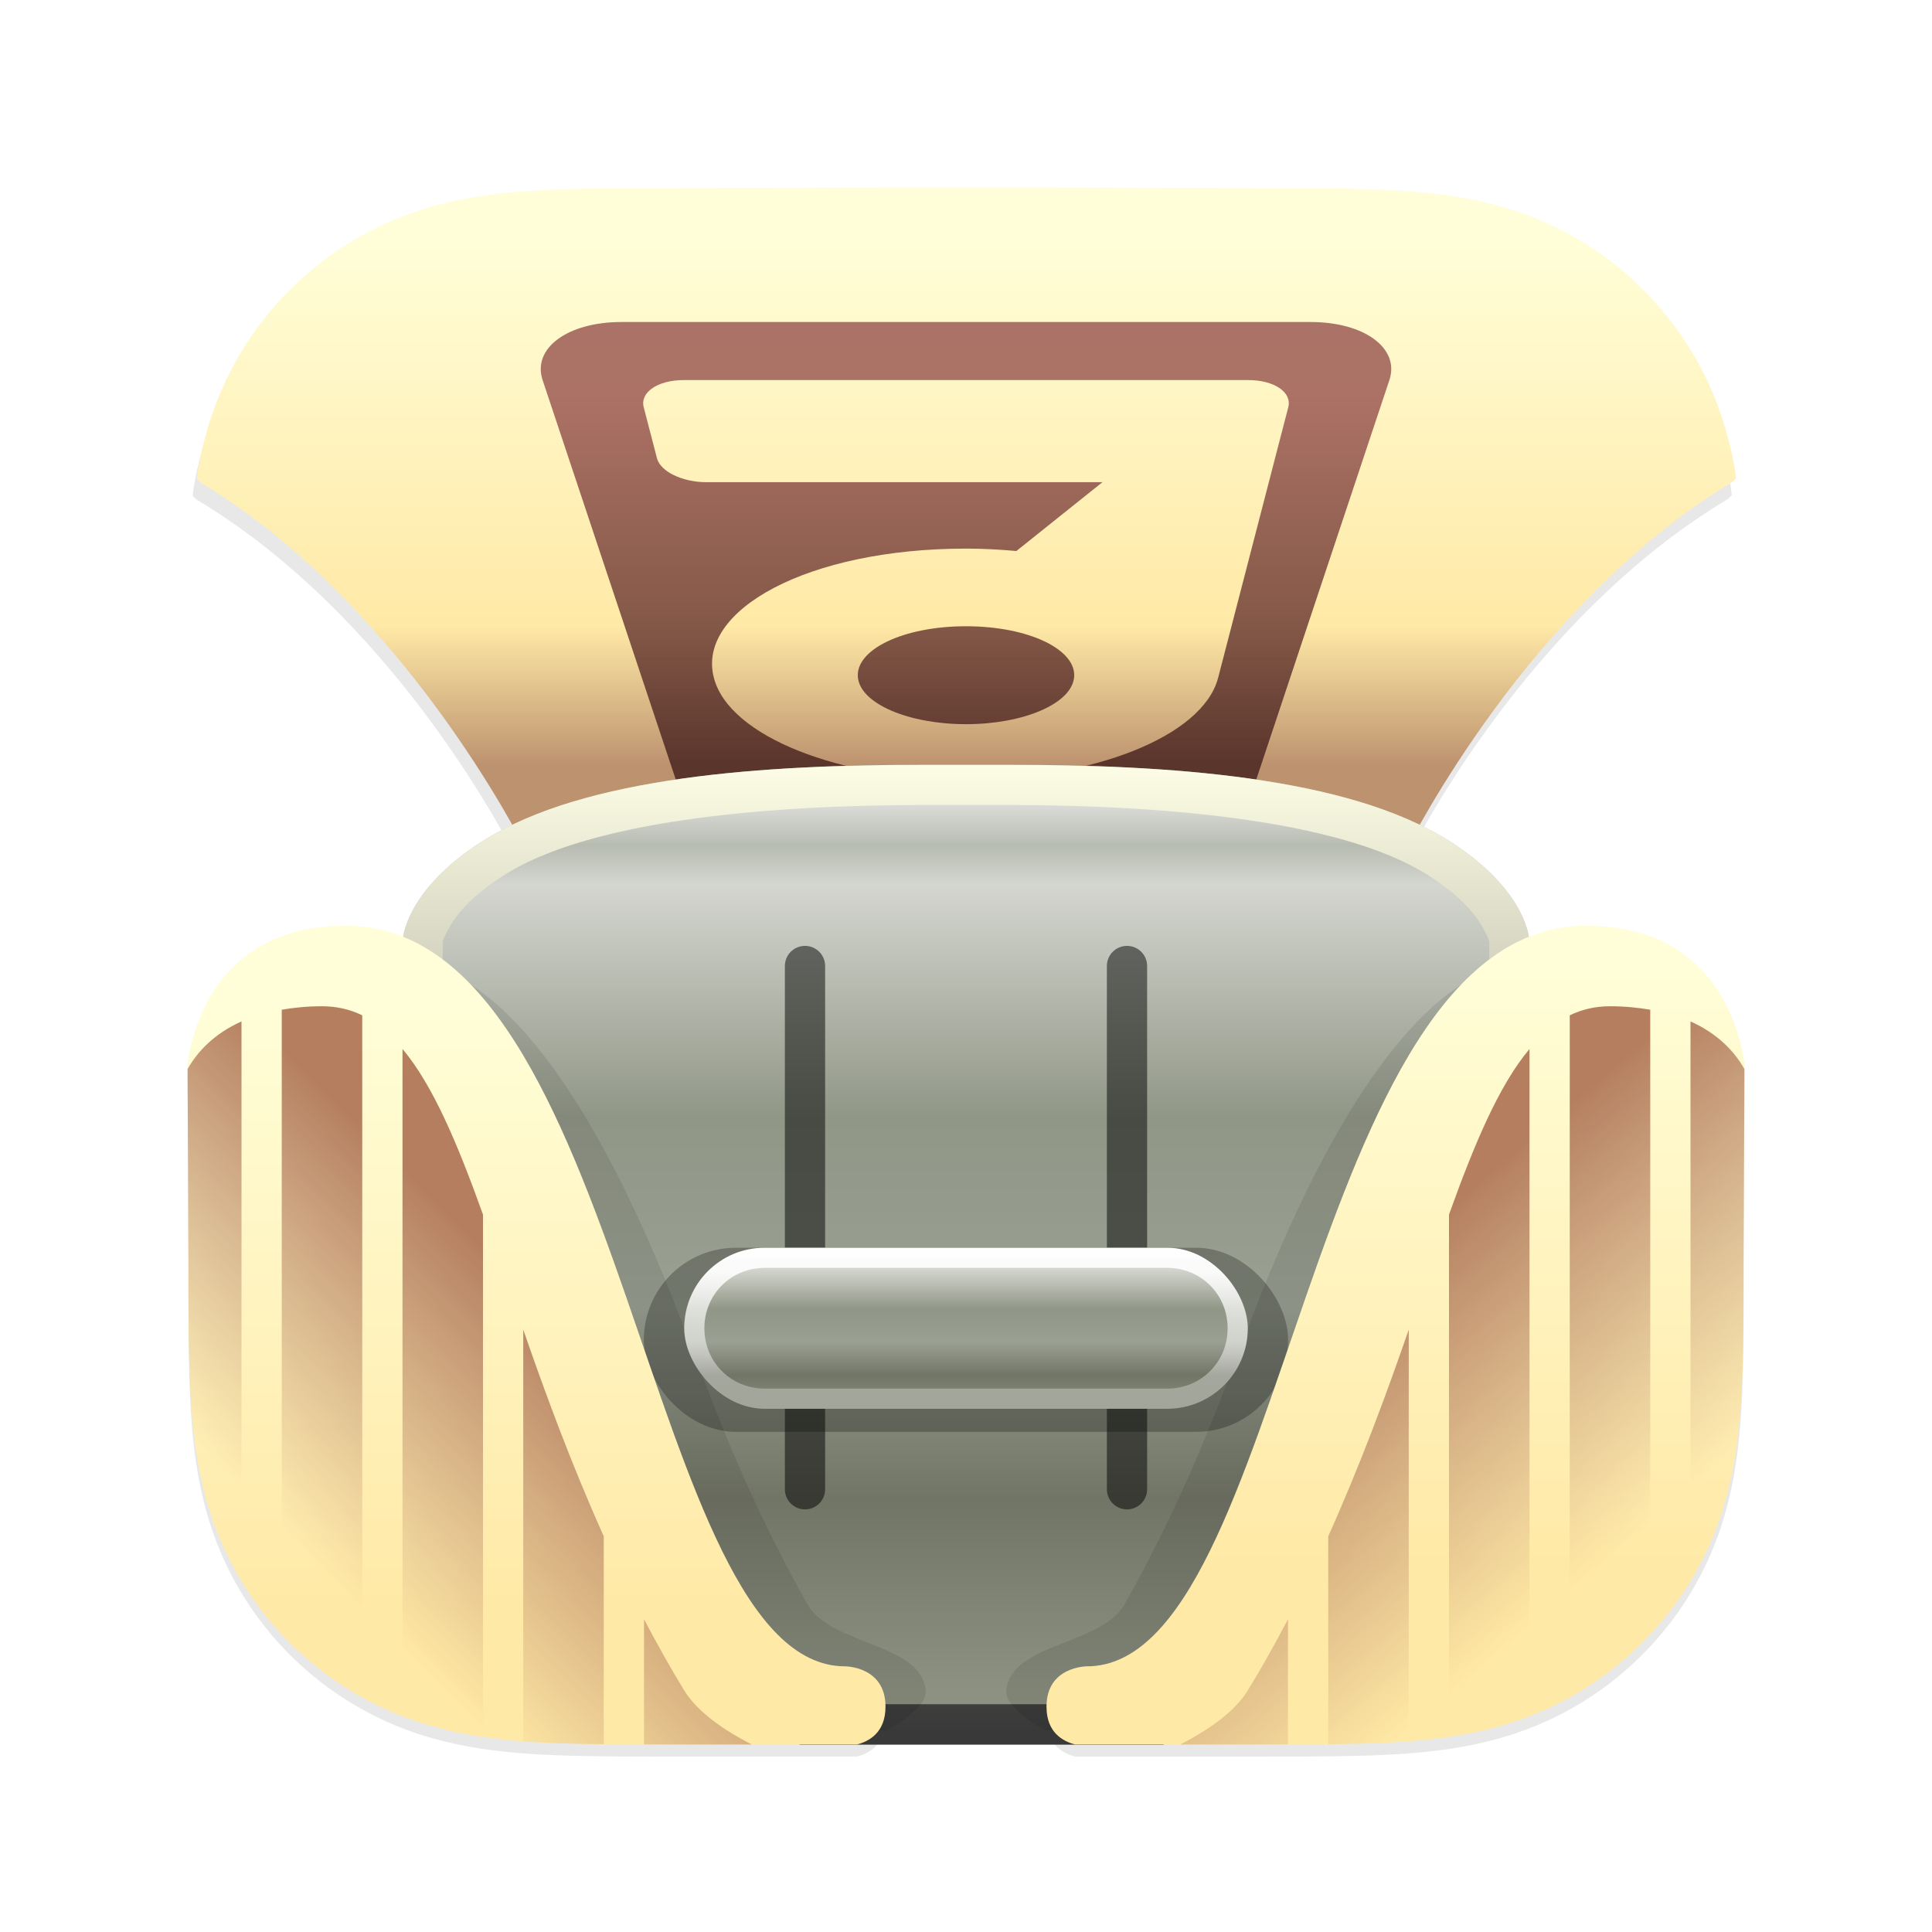 <?xml version="1.0" encoding="UTF-8" standalone="no"?>
<!-- Created with Inkscape (http://www.inkscape.org/) -->

<svg
   xmlns:dc="http://purl.org/dc/elements/1.1/"
   xmlns:cc="http://creativecommons.org/ns#"
   xmlns:rdf="http://www.w3.org/1999/02/22-rdf-syntax-ns#"
   xmlns:svg="http://www.w3.org/2000/svg"
   xmlns="http://www.w3.org/2000/svg"
   xmlns:xlink="http://www.w3.org/1999/xlink"
   xmlns:sodipodi="http://sodipodi.sourceforge.net/DTD/sodipodi-0.dtd"
   xmlns:inkscape="http://www.inkscape.org/namespaces/inkscape"
   sodipodi:docname="EasyDMG.svg"
   inkscape:version="0.92.4 (5da689c313, 2019-01-14)"
   id="SVGRoot"
   version="1.1"
   viewBox="0 0 48 48"
   height="48px"
   width="48px">
  <defs
     id="defs815">
    <linearGradient
       inkscape:collect="always"
       id="linearGradient1800">
      <stop
         style="stop-color:#ffffff;stop-opacity:1;"
         offset="0"
         id="stop1796" />
      <stop
         style="stop-color:#ffffff;stop-opacity:0;"
         offset="1"
         id="stop1798" />
    </linearGradient>
    <linearGradient
       id="linearGradient1678"
       inkscape:collect="always">
      <stop
         id="stop1674"
         offset="0"
         style="stop-color:#fffed8;stop-opacity:1;" />
      <stop
         style="stop-color:#ffe9a6;stop-opacity:1"
         offset="0.735"
         id="stop1680" />
      <stop
         id="stop1676"
         offset="1"
         style="stop-color:#bd936f;stop-opacity:1" />
    </linearGradient>
    <linearGradient
       inkscape:collect="always"
       id="linearGradient1600">
      <stop
         style="stop-color:#393939;stop-opacity:1"
         offset="0"
         id="stop1596" />
      <stop
         style="stop-color:#fdfce4;stop-opacity:1"
         offset="1"
         id="stop1598" />
    </linearGradient>
    <linearGradient
       inkscape:collect="always"
       id="linearGradient1517">
      <stop
         style="stop-color:#b57f5f;stop-opacity:1;"
         offset="0"
         id="stop1513" />
      <stop
         style="stop-color:#b57f5f;stop-opacity:0;"
         offset="1"
         id="stop1515" />
    </linearGradient>
    <linearGradient
       inkscape:collect="always"
       id="linearGradient1416">
      <stop
         style="stop-color:#818676;stop-opacity:1"
         offset="0"
         id="stop1412" />
      <stop
         id="stop1428"
         offset="0.043"
         style="stop-color:#dbdcd8;stop-opacity:1" />
      <stop
         id="stop1420"
         offset="0.087"
         style="stop-color:#b7bcb1;stop-opacity:1" />
      <stop
         style="stop-color:#d4d6cf;stop-opacity:1"
         offset="0.13"
         id="stop1430" />
      <stop
         style="stop-color:#919787;stop-opacity:1"
         offset="0.38"
         id="stop1426" />
      <stop
         style="stop-color:#9aa092;stop-opacity:1"
         offset="0.587"
         id="stop1422" />
      <stop
         id="stop1424"
         offset="0.793"
         style="stop-color:#717566;stop-opacity:1" />
      <stop
         style="stop-color:#8c9181;stop-opacity:1"
         offset="1"
         id="stop1414" />
    </linearGradient>
    <linearGradient
       inkscape:collect="always"
       id="linearGradient1408">
      <stop
         style="stop-color:#8f4545;stop-opacity:1"
         offset="0"
         id="stop1404" />
      <stop
         style="stop-color:#391515;stop-opacity:1"
         offset="1"
         id="stop1406" />
    </linearGradient>
    <linearGradient
       inkscape:collect="always"
       id="linearGradient1254">
      <stop
         style="stop-color:#fffed8;stop-opacity:1;"
         offset="0"
         id="stop1250" />
      <stop
         style="stop-color:#ffe9a6;stop-opacity:1"
         offset="1"
         id="stop1252" />
    </linearGradient>
    <path
       d="m824 256.63c0-9.782 0-19.565-0.056-29.348-0.049-8.241-0.144-16.48-0.368-24.717-0.484-17.953-1.543-36.06-4.736-53.813-3.238-18.009-8.526-34.77-16.859-51.133-8.192-16.083-18.893-30.8-31.661-43.559-12.765-12.759-27.486-23.453-43.575-31.64-16.38-8.335-33.159-13.621-51.188-16.858-17.755-3.188-35.867-4.245-53.82-4.73-8.243-0.223-16.486-0.317-24.731-0.368-9.788-0.06-19.576-0.055-29.364-0.055l-113.65-0.407h-84.999l-111.64 0.407c-9.807 0-19.614-5e-3 -29.421 0.055-8.262 0.051-16.52 0.145-24.779 0.368-17.995 0.485-36.148 1.543-53.945 4.735-18.053 3.236-34.857 8.52-51.259 16.849-16.123 8.188-30.876 18.883-43.668 31.644-12.79 12.758-23.511 27.472-31.718 43.552-8.356 16.371-13.654 33.142-16.9 51.161-3.196 17.746-4.255 35.847-4.742 53.792-0.222 8.238-0.318 16.477-0.368 24.717-0.06 9.784-0.563 21.937-0.563 31.72v196l0.508 112.43c0 9.796-4e-3 19.592 0.055 29.388 0.05 8.252 0.146 16.502 0.369 24.751 0.486 17.976 1.547 36.109 4.746 53.886 3.245 18.033 8.542 34.818 16.891 51.202 8.208 16.106 18.931 30.842 31.722 43.619s27.54 23.485 43.66 31.684c16.412 8.346 33.224 13.639 51.288 16.88 17.789 3.193 35.936 4.252 53.924 4.737 8.259 0.223 16.518 0.318 24.78 0.368 9.807 0.059 19.613 0.059 29.42 0.059h310.29c9.788 0 19.576 0 29.364-0.059 8.245-0.05 16.488-0.145 24.731-0.368 17.96-0.486 36.078-1.546 53.841-4.741 18.018-3.241 34.789-8.532 51.16-16.873 16.092-8.198 30.816-18.908 43.582-31.687 12.766-12.775 23.466-27.509 31.658-43.612 8.338-16.392 13.626-33.185 16.866-51.23 3.19-17.77 4.248-35.896 4.733-53.865 0.223-8.25 0.318-16.5 0.367-24.751 0.056-9.796 0.056-19.592 0.056-29.388v-310.8"
       id="path-1" />
    <filter
       height="104.9%"
       width="104.9%"
       y="-1.2%"
       x="-2.4%"
       id="filter-3">
      <feOffset
         id="feOffset5"
         result="shadowOffsetOuter1"
         in="SourceAlpha"
         dy="10"
         dx="0" />
      <feGaussianBlur
         id="feGaussianBlur7"
         stdDeviation="5"
         result="shadowBlurOuter1"
         in="shadowOffsetOuter1" />
      <feColorMatrix
         id="feColorMatrix9"
         values="0 0 0 0 0   0 0 0 0 0   0 0 0 0 0  0 0 0 0.3 0"
         in="shadowBlurOuter1" />
    </filter>
    <mask
       id="mask14"
       fill="white">
      <use
         id="use12"
         xlink:href="#path-1"
         height="100%"
         width="100%" />
    </mask>
    <filter
       height="1.049"
       width="1.049"
       y="-0.012"
       x="-0.024"
       id="filter-3-3">
      <feOffset
         id="feOffset5-1"
         result="shadowOffsetOuter1"
         in="SourceAlpha"
         dy="10"
         dx="0" />
      <feGaussianBlur
         id="feGaussianBlur7-3"
         stdDeviation="5"
         result="shadowBlurOuter1"
         in="shadowOffsetOuter1" />
      <feColorMatrix
         id="feColorMatrix9-4"
         values="0 0 0 0 0   0 0 0 0 0   0 0 0 0 0  0 0 0 0.3 0"
         in="shadowBlurOuter1" />
    </filter>
    <filter
       inkscape:collect="always"
       style="color-interpolation-filters:sRGB"
       id="filter1246"
       x="-0.018"
       width="1.037"
       y="-0.035"
       height="1.07">
      <feGaussianBlur
         inkscape:collect="always"
         stdDeviation="0.295"
         id="feGaussianBlur1248" />
    </filter>
    <linearGradient
       inkscape:collect="always"
       xlink:href="#linearGradient1678"
       id="linearGradient1256"
       x1="24"
       y1="6"
       x2="24"
       y2="19"
       gradientUnits="userSpaceOnUse" />
    <linearGradient
       inkscape:collect="always"
       xlink:href="#linearGradient1254"
       id="linearGradient1264"
       x1="40"
       y1="24"
       x2="40"
       y2="39"
       gradientUnits="userSpaceOnUse" />
    <linearGradient
       inkscape:collect="always"
       xlink:href="#linearGradient1254"
       id="linearGradient1272"
       x1="12"
       y1="25"
       x2="12"
       y2="40"
       gradientUnits="userSpaceOnUse" />
    <filter
       inkscape:collect="always"
       style="color-interpolation-filters:sRGB"
       id="filter1345"
       x="-0.1"
       width="1.201"
       y="-0.351"
       height="1.702">
      <feGaussianBlur
         inkscape:collect="always"
         stdDeviation="0.669"
         id="feGaussianBlur1347" />
    </filter>
    <filter
       inkscape:collect="always"
       style="color-interpolation-filters:sRGB"
       id="filter1379"
       x="-0.099"
       width="1.198"
       y="-0.073"
       height="1.146">
      <feGaussianBlur
         inkscape:collect="always"
         stdDeviation="0.578"
         id="feGaussianBlur1381" />
    </filter>
    <filter
       inkscape:collect="always"
       style="color-interpolation-filters:sRGB"
       id="filter1379-5"
       x="-0.099"
       width="1.198"
       y="-0.073"
       height="1.146">
      <feGaussianBlur
         inkscape:collect="always"
         stdDeviation="0.578"
         id="feGaussianBlur1381-8" />
    </filter>
    <linearGradient
       inkscape:collect="always"
       xlink:href="#linearGradient1408"
       id="linearGradient1410"
       x1="24"
       y1="10"
       x2="24"
       y2="19"
       gradientUnits="userSpaceOnUse" />
    <linearGradient
       inkscape:collect="always"
       xlink:href="#linearGradient1416"
       id="linearGradient1418"
       x1="24"
       y1="19"
       x2="24"
       y2="42"
       gradientUnits="userSpaceOnUse" />
    <filter
       inkscape:collect="always"
       style="color-interpolation-filters:sRGB"
       id="filter1485"
       x="-0.024"
       width="1.048"
       y="-0.024"
       height="1.048">
      <feGaussianBlur
         inkscape:collect="always"
         stdDeviation="0.385"
         id="feGaussianBlur1487" />
    </filter>
    <linearGradient
       inkscape:collect="always"
       xlink:href="#linearGradient1416"
       id="linearGradient1495"
       x1="24"
       y1="31"
       x2="24"
       y2="35"
       gradientUnits="userSpaceOnUse" />
    <linearGradient
       inkscape:collect="always"
       xlink:href="#linearGradient1517"
       id="linearGradient1519"
       x1="36"
       y1="30"
       x2="42"
       y2="37"
       gradientUnits="userSpaceOnUse" />
    <linearGradient
       inkscape:collect="always"
       xlink:href="#linearGradient1517"
       id="linearGradient1527"
       x1="12"
       y1="31"
       x2="6"
       y2="37"
       gradientUnits="userSpaceOnUse" />
    <linearGradient
       inkscape:collect="always"
       xlink:href="#linearGradient1600"
       id="linearGradient1602"
       x1="24"
       y1="43"
       x2="24"
       y2="19"
       gradientUnits="userSpaceOnUse" />
    <clipPath
       clipPathUnits="userSpaceOnUse"
       id="clipPath1640">
      <path
         inkscape:connector-curvature="0"
         style="opacity:1;fill:#ffffff;fill-opacity:1;stroke:none;stroke-width:0.794px;stroke-linecap:butt;stroke-linejoin:miter;stroke-opacity:1"
         d="m 23,19 c -4,0 -8.45,0.284 -11,1.891 -2,1.261 -2,2.521 -2,2.521 v 18.098 l 0.256,0.09 2.408,0.498 2.531,0.141 1.164,0.012 3.52,1.092 h 9.012 L 33.686,42.25 34.848,42.238 37.375,42.098 38,42 V 23.412 c 0,0 0,-1.261 -2,-2.521 C 33.45,19.284 29,19 25,19 Z"
         id="path1642" />
    </clipPath>
    <filter
       inkscape:collect="always"
       style="color-interpolation-filters:sRGB"
       id="filter1664"
       x="-0.045"
       width="1.09"
       y="-0.051"
       height="1.103">
      <feGaussianBlur
         inkscape:collect="always"
         stdDeviation="0.563"
         id="feGaussianBlur1666" />
    </filter>
    <clipPath
       clipPathUnits="userSpaceOnUse"
       id="clipPath1756">
      <rect
         style="opacity:1;vector-effect:none;fill:#ffffff;fill-opacity:1;fill-rule:evenodd;stroke:none;stroke-width:1px;stroke-linecap:round;stroke-linejoin:round;stroke-miterlimit:4;stroke-dasharray:none;stroke-dashoffset:0;stroke-opacity:1;paint-order:stroke fill markers"
         id="rect1758"
         width="14"
         height="4"
         x="17"
         y="31"
         ry="2" />
    </clipPath>
    <filter
       inkscape:collect="always"
       style="color-interpolation-filters:sRGB"
       id="filter1792"
       x="-0.072"
       width="1.144"
       y="-0.216"
       height="1.432">
      <feGaussianBlur
         inkscape:collect="always"
         stdDeviation="0.45"
         id="feGaussianBlur1794" />
    </filter>
    <linearGradient
       inkscape:collect="always"
       xlink:href="#linearGradient1800"
       id="linearGradient1802"
       x1="24"
       y1="31"
       x2="24"
       y2="36"
       gradientUnits="userSpaceOnUse" />
  </defs>
  <sodipodi:namedview
     id="base"
     pagecolor="#ffffff"
     bordercolor="#666666"
     borderopacity="1.0"
     inkscape:pageopacity="0.0"
     inkscape:pageshadow="2"
     inkscape:zoom="22.992675"
     inkscape:cx="11.638841"
     inkscape:cy="23.573397"
     inkscape:document-units="px"
     inkscape:current-layer="layer1"
     showgrid="true"
     inkscape:window-width="1920"
     inkscape:window-height="1017"
     inkscape:window-x="-8"
     inkscape:window-y="-8"
     inkscape:window-maximized="1"
     inkscape:grid-bbox="true"
     inkscape:snap-global="true">
    <inkscape:grid
       id="grid1382"
       type="xygrid" />
  </sodipodi:namedview>
  <g
     inkscape:label="Layer 1"
     inkscape:groupmode="layer"
     id="layer1">
    <path
       style="fill:#000000;fill-opacity:1;stroke:none;stroke-width:1px;stroke-linecap:butt;stroke-linejoin:miter;stroke-opacity:1;filter:url(#filter1485);opacity:0.3"
       d="M 21.876,5.076 16.636,5.094 c -0.46,0 -0.92,0.001 -1.381,0.004 C 14.867,5.1 14.479,5.105 14.091,5.115 13.246,5.138 12.393,5.186 11.558,5.336 10.71,5.488 9.922,5.736 9.152,6.127 8.395,6.511 7.703,7.014 7.103,7.613 6.502,8.212 5.998,8.903 5.613,9.658 5.22,10.427 4.972,11.215 4.82,12.061 c -0.016,0.087 -0.02,0.175 -0.033,0.262 0.038,0.03 0.068,0.071 0.109,0.096 4.38,2.628 7.09,7.329 7.729,8.512 -0.25,0.121 -0.506,0.238 -0.729,0.379 -2,1.261 -2,2.521 -2,2.521 v 18.098 l 0.256,0.09 2.408,0.498 2.531,0.141 1.164,0.012 3.52,0.623 h 9.012 l 4.795,-0.623 1.162,-0.012 2.527,-0.141 0.625,-0.098 v -18.588 c 0,0 0,-1.261 -2,-2.521 -0.223,-0.14 -0.478,-0.258 -0.729,-0.379 0.638,-1.182 3.349,-5.884 7.729,-8.512 0.049,-0.03 0.086,-0.077 0.131,-0.113 -0.013,-0.082 -0.017,-0.165 -0.031,-0.246 C 42.843,11.213 42.596,10.426 42.204,9.658 41.82,8.903 41.317,8.212 40.718,7.613 40.119,7.014 39.428,6.511 38.673,6.127 37.904,5.736 37.115,5.488 36.269,5.336 35.435,5.186 34.586,5.138 33.743,5.115 33.356,5.105 32.968,5.1 32.581,5.098 32.122,5.095 31.662,5.094 31.202,5.094 L 25.868,5.076 Z"
       id="path932-0"
       inkscape:connector-curvature="0"
       sodipodi:nodetypes="ccccccccccccscccccccccccccsccccccccccccc" />
    <path
       style="fill:url(#linearGradient1256);stroke:none;stroke-width:1px;stroke-linecap:butt;stroke-linejoin:miter;stroke-opacity:1;fill-opacity:1"
       d="M 21.98 4.658 L 16.74 4.676 C 16.28 4.676 15.82 4.677 15.359 4.68 C 14.971 4.682 14.583 4.687 14.195 4.697 C 13.35 4.72 12.498 4.768 11.662 4.918 C 10.815 5.07 10.026 5.318 9.256 5.709 C 8.499 6.093 7.808 6.596 7.207 7.195 C 6.607 7.794 6.102 8.485 5.717 9.24 C 5.325 10.009 5.076 10.797 4.924 11.643 C 4.908 11.729 4.904 11.817 4.891 11.904 C 4.929 11.934 4.958 11.975 5 12 C 10 15 13 21 13 21 L 24 21 L 35 21 C 35 21 38 15 43 12 C 43.049 11.97 43.086 11.923 43.131 11.887 C 43.118 11.805 43.114 11.722 43.1 11.641 C 42.948 10.795 42.7 10.008 42.309 9.24 C 41.924 8.485 41.422 7.794 40.822 7.195 C 40.223 6.596 39.533 6.093 38.777 5.709 C 38.008 5.318 37.219 5.07 36.373 4.918 C 35.539 4.768 34.691 4.72 33.848 4.697 C 33.461 4.687 33.073 4.682 32.686 4.68 C 32.226 4.677 31.766 4.676 31.307 4.676 L 25.973 4.658 L 21.98 4.658 z "
       id="path932" />
    <path
       inkscape:connector-curvature="0"
       id="rect993"
       d="M15.444 8C14.09 8 13.22 8.659 13.481 9.443C13.481 9.443 16.79 19.371 16.79 19.371C16.908 19.724 17.694 20.0 18.556 20.0C18.556 20.0 29.444 20.0 29.444 20.0C30.306 20.0 31.092 19.724 31.21 19.371C31.21 19.371 34.519 9.443 34.519 9.443C34.78 8.659 33.91 8 32.556 8C32.556 8 15.444 8 15.444 8M16.987 9.443C16.987 9.443 31.013 9.443 31.013 9.443C31.66 9.443 32.103 9.747 32.007 10.118C32.007 10.118 31.678 11.385 31.678 11.385C31.678 11.385 30.265 16.837 30.265 16.837C29.883 18.31 27.107 19.371 24.0 19.371C20.893 19.371 18.117 18.31 17.735 16.837C17.301 15.16 20.069 13.63 24 13.63C24.429 13.63 24.845 13.653 25.251 13.69C25.251 13.69 27.39 11.98 27.39 11.98C27.39 11.98 17.551 11.98 17.551 11.98C16.956 11.98 16.408 11.717 16.322 11.385C16.322 11.385 15.993 10.118 15.993 10.118C15.897 9.747 16.34 9.443 16.987 9.443C16.987 9.443 16.987 9.443 16.987 9.443M24.0 15.559C22.434 15.559 21.238 16.145 21.315 16.837C21.388 17.491 22.584 17.992 24.0 17.992C25.416 17.992 26.612 17.491 26.685 16.837C26.762 16.145 25.566 15.559 24.0 15.559C24.0 15.559 24.0 15.559 24.0 15.559"
       style="opacity:0.75;vector-effect:none;fill:url(#linearGradient1410);fill-opacity:1;fill-rule:evenodd;stroke:none;stroke-width:1px;stroke-linecap:round;stroke-linejoin:round;stroke-miterlimit:4;stroke-dasharray:none;stroke-dashoffset:0;stroke-opacity:1;paint-order:stroke fill markers" />
    <path
       style="opacity:1;fill:url(#linearGradient1418);stroke:none;stroke-width:0.794px;stroke-linecap:butt;stroke-linejoin:miter;stroke-opacity:1;fill-opacity:1"
       d="M 23 19 C 19 19 14.55 19.284 12 20.891 C 10 22.151 10 23.412 10 23.412 L 10 41.51 L 10.256 41.6 L 12.664 42.098 L 15.195 42.238 L 16.359 42.25 L 19.879 43.342 L 28.891 43.342 L 33.686 42.25 L 34.848 42.238 L 37.375 42.098 L 38 42 L 38 23.412 C 38 23.412 38 22.151 36 20.891 C 33.45 19.284 29 19 25 19 L 23 19 z "
       id="path844" />
    <rect
       style="opacity:0.51;vector-effect:none;fill:#000000;fill-opacity:1;fill-rule:evenodd;stroke:none;stroke-width:1.143px;stroke-linecap:round;stroke-linejoin:round;stroke-miterlimit:4;stroke-dasharray:none;stroke-dashoffset:0;stroke-opacity:1;paint-order:stroke fill markers;filter:url(#filter1345)"
       id="rect973-9"
       width="16.007"
       height="4.574"
       x="15.996"
       y="31"
       ry="2.287" />
    <path
       inkscape:connector-curvature="0"
       style="fill:#000000;stroke:none;stroke-width:1px;stroke-linecap:butt;stroke-linejoin:miter;stroke-opacity:1;filter:url(#filter1246);opacity:0.3"
       d="m 8.6,23.3 c -3.034,0 -3.763,2.285 -3.939,3.396 l 0.021,4.9 c 0,0.46 -8.843e-4,0.921 0.002,1.381 0.002,0.387 0.007,0.775 0.018,1.162 0.023,0.844 0.072,1.695 0.223,2.529 0.152,0.847 0.401,1.635 0.793,2.404 0.385,0.756 0.89,1.447 1.49,2.047 0.601,0.6 1.292,1.103 2.049,1.488 0.771,0.392 1.56,0.639 2.408,0.791 0.835,0.15 1.687,0.2 2.531,0.223 0.388,0.01 0.776,0.015 1.164,0.018 0.46,0.003 0.92,0.002 1.381,0.002 h 4.551 C 21.587,43.563 22,43.352 22,42.7 c 0,-1 -1,-1 -1,-1 -5,0 -5.4,-18.4 -12.4,-18.4 z m 30.801,0 c -7,0 -7.4,18.4 -12.4,18.4 0,0 -1,0 -1,1 0,0.652 0.413,0.862 0.709,0.941 h 4.551 c 0.46,0 0.92,6.47e-4 1.381,-0.002 0.388,-0.002 0.776,-0.007 1.164,-0.018 0.844,-0.023 1.696,-0.073 2.531,-0.223 0.848,-0.152 1.638,-0.399 2.408,-0.791 0.757,-0.385 1.448,-0.888 2.049,-1.488 0.601,-0.6 1.105,-1.291 1.49,-2.047 0.392,-0.769 0.641,-1.558 0.793,-2.404 0.15,-0.835 0.2,-1.685 0.223,-2.529 0.01,-0.387 0.015,-0.775 0.018,-1.162 0.003,-0.46 0.002,-0.921 0.002,-1.381 l 0.021,-4.9 C 43.163,25.585 42.435,23.3 39.4,23.3 Z"
       id="path864-0-5" />
    <path
       style="color:#000000;font-style:normal;font-variant:normal;font-weight:normal;font-stretch:normal;font-size:medium;line-height:normal;font-family:sans-serif;font-variant-ligatures:normal;font-variant-position:normal;font-variant-caps:normal;font-variant-numeric:normal;font-variant-alternates:normal;font-feature-settings:normal;text-indent:0;text-align:start;text-decoration:none;text-decoration-line:none;text-decoration-style:solid;text-decoration-color:#000000;letter-spacing:normal;word-spacing:normal;text-transform:none;writing-mode:lr-tb;direction:ltr;text-orientation:mixed;dominant-baseline:auto;baseline-shift:baseline;text-anchor:start;white-space:normal;shape-padding:0;clip-rule:nonzero;display:inline;overflow:visible;visibility:visible;opacity:1;isolation:auto;mix-blend-mode:normal;color-interpolation:sRGB;color-interpolation-filters:linearRGB;solid-color:#000000;solid-opacity:1;vector-effect:none;fill:url(#linearGradient1602);fill-opacity:1;fill-rule:nonzero;stroke:none;stroke-width:2;stroke-linecap:round;stroke-linejoin:round;stroke-miterlimit:4;stroke-dasharray:none;stroke-dashoffset:0;stroke-opacity:1;color-rendering:auto;image-rendering:auto;shape-rendering:auto;text-rendering:auto;enable-background:accumulate;filter:url(#filter1664)"
       d="M 23,18 C 18.953,18 14.415,18.186 11.467,20.045 10.34,20.755 9.701,21.521 9.365,22.156 9.029,22.791 9,23.412 9,23.412 v 18.098 a 1,1 0 0 0 0.668,0.943 l 0.256,0.09 a 1,1 0 0 0 0.129,0.035 l 2.408,0.498 a 1,1 0 0 0 0.148,0.02 l 2.531,0.141 a 1,1 0 0 0 0.045,0.002 l 1.018,0.01 3.379,1.049 a 1,1 0 0 0 0.297,0.045 h 9.012 a 1,1 0 0 0 0.223,-0.025 l 4.689,-1.068 1.055,-0.01 a 1,1 0 0 0 0.045,-0.002 l 2.527,-0.141 a 1,1 0 0 0 0.1,-0.01 l 0.625,-0.098 A 1,1 0 0 0 39,42 V 23.412 c 0,0 -0.029,-0.621 -0.365,-1.256 C 38.299,21.521 37.66,20.755 36.533,20.045 33.585,18.186 29.047,18 25,18 Z m 0,2 h 2 c 3.953,0 8.316,0.381 10.467,1.736 0.873,0.55 1.234,1.045 1.398,1.355 C 37.029,23.402 37,23.412 37,23.412 V 41.117 L 34.814,41.238 33.676,41.25 a 1,1 0 0 0 -0.213,0.025 l -4.686,1.066 H 20.031 l -3.375,-1.047 A 1,1 0 0 0 16.369,41.25 L 15.229,41.238 12.793,41.104 11,40.732 V 23.412 c 0,0 -0.029,-0.01 0.135,-0.32 0.164,-0.31 0.526,-0.805 1.398,-1.355 C 14.684,20.381 19.047,20 23,20 Z"
       id="path844-2"
       inkscape:connector-curvature="0"
       clip-path="url(#clipPath1640)" />
    <path
       style="fill:#000000;stroke:none;stroke-width:1px;stroke-linecap:butt;stroke-linejoin:miter;stroke-opacity:1;filter:url(#filter1379);opacity:0.3"
       d="m 17,33 c 0.899,2.374 1.585,4.214 3.052,6.844 C 20.638,40.893 22.882,40.804 23,42 c 0.046,0.469 -1,1 -1,1 L 10,41 9,26 10,24 c 0,0 3.192,-1.051 7,9 z"
       id="path1349"
       inkscape:connector-curvature="0"
       sodipodi:nodetypes="sssccccs" />
    <path
       style="fill:url(#linearGradient1272);stroke:none;stroke-width:1px;stroke-linecap:butt;stroke-linejoin:miter;stroke-opacity:1;fill-opacity:1"
       d="M 8.6 23 C 5.565 23 4.837 25.285 4.66 26.396 L 4.682 31.297 C 4.682 31.757 4.681 32.218 4.684 32.678 C 4.686 33.065 4.691 33.453 4.701 33.84 C 4.724 34.684 4.774 35.535 4.924 36.369 C 5.076 37.216 5.325 38.004 5.717 38.773 C 6.102 39.53 6.607 40.22 7.207 40.82 C 7.808 41.42 8.499 41.924 9.256 42.309 C 10.026 42.7 10.816 42.947 11.664 43.1 C 12.499 43.25 13.351 43.299 14.195 43.322 C 14.583 43.333 14.971 43.338 15.359 43.34 C 15.82 43.342 16.28 43.342 16.74 43.342 L 21.291 43.342 C 21.587 43.263 22 43.052 22 42.4 C 22 41.4 21 41.4 21 41.4 C 16 41.4 15.6 23 8.6 23 z "
       id="path864" />
    <path
       style="fill:none;stroke:#000000;stroke-width:1px;stroke-linecap:round;stroke-linejoin:round;stroke-opacity:1;opacity:0.5"
       d="M 20,24 V 37"
       id="path969"
       inkscape:connector-curvature="0"
       sodipodi:nodetypes="cc" />
    <path
       style="fill:none;stroke:#000000;stroke-width:1px;stroke-linecap:round;stroke-linejoin:round;stroke-opacity:1;opacity:0.5"
       d="M 28,37 V 24"
       id="path971"
       inkscape:connector-curvature="0"
       sodipodi:nodetypes="cc" />
    <path
       style="opacity:0.3;fill:#000000;stroke:none;stroke-width:1px;stroke-linecap:butt;stroke-linejoin:miter;stroke-opacity:1;filter:url(#filter1379-5)"
       d="m 17,33 c 0.899,2.374 1.585,4.214 3.052,6.844 C 20.638,40.893 22.882,40.804 23,42 c 0.046,0.469 -1,1 -1,1 L 10,41 9,26 10,24 c 0,0 3.192,-1.051 7,9 z"
       id="path1349-0"
       inkscape:connector-curvature="0"
       sodipodi:nodetypes="sssccccs"
       transform="matrix(-1,0,0,1,48,0)" />
    <rect
       style="opacity:1;vector-effect:none;fill:url(#linearGradient1495);fill-opacity:1;fill-rule:evenodd;stroke:none;stroke-width:1px;stroke-linecap:round;stroke-linejoin:round;stroke-miterlimit:4;stroke-dasharray:none;stroke-dashoffset:0;stroke-opacity:1;paint-order:stroke fill markers"
       id="rect973"
       width="14"
       height="4"
       x="17"
       y="31"
       ry="2" />
    <path
       style="fill:url(#linearGradient1527);stroke:none;stroke-width:1px;stroke-linecap:butt;stroke-linejoin:miter;stroke-opacity:1;fill-opacity:1"
       d="M 8 25 C 7.627 25 7.302 25.035 7 25.086 L 7 40.578 C 7.072 40.656 7.132 40.745 7.207 40.82 C 7.738 41.351 8.344 41.802 9 42.166 L 9 25.225 C 8.694 25.077 8.363 25 8 25 z M 6 25.377 C 5.326 25.679 4.909 26.12 4.66 26.561 L 4.682 31.297 C 4.682 31.757 4.681 32.218 4.684 32.678 C 4.686 33.065 4.691 33.453 4.701 33.84 C 4.724 34.684 4.774 35.535 4.924 36.369 C 5.076 37.216 5.325 38.004 5.717 38.773 C 5.805 38.946 5.9 39.114 6 39.279 L 6 25.377 z M 10 26.061 L 10 42.637 C 10.536 42.844 11.086 42.996 11.664 43.1 C 11.775 43.12 11.888 43.126 12 43.143 L 12 30.176 C 11.368 28.415 10.759 26.966 10 26.061 z M 13 33.035 L 13 43.262 C 13.398 43.292 13.798 43.312 14.195 43.322 C 14.463 43.33 14.732 43.331 15 43.334 L 15 38.168 C 14.202 36.392 13.559 34.647 13 33.035 z M 16 40.229 L 16 43.34 C 16.247 43.34 16.493 43.342 16.74 43.342 L 18.676 43.342 C 18.034 43.011 17.343 42.558 17 42 C 16.64 41.414 16.313 40.822 16 40.229 z "
       id="path975" />
    <path
       inkscape:connector-curvature="0"
       style="fill:url(#linearGradient1264);stroke:none;stroke-width:1px;stroke-linecap:butt;stroke-linejoin:miter;stroke-opacity:1;fill-opacity:1"
       d="m 39.4,23 c 3.034,0 3.763,2.285 3.939,3.396 l -0.021,4.9 c 0,0.46 8.88e-4,0.921 -0.002,1.381 -0.002,0.387 -0.007,0.775 -0.018,1.162 -0.023,0.844 -0.072,1.695 -0.223,2.529 -0.152,0.847 -0.401,1.635 -0.793,2.404 -0.385,0.756 -0.89,1.447 -1.49,2.047 -0.601,0.6 -1.292,1.103 -2.049,1.488 -0.771,0.392 -1.56,0.639 -2.408,0.791 -0.835,0.15 -1.687,0.2 -2.531,0.223 -0.388,0.01 -0.776,0.015 -1.164,0.018 -0.46,0.003 -0.92,0.002 -1.381,0.002 H 26.709 c -0.296,-0.079 -0.709,-0.289 -0.709,-0.941 0,-1 1,-1 1,-1 5,0 5.4,-18.4 12.4,-18.4 z"
       id="path864-3" />
    <path
       style="fill:url(#linearGradient1519);stroke:none;stroke-width:1px;stroke-linecap:butt;stroke-linejoin:miter;stroke-opacity:1;fill-opacity:1"
       d="M 40 25 C 39.637 25 39.306 25.077 39 25.225 L 39 42.166 C 39.656 41.802 40.262 41.351 40.793 40.82 C 40.868 40.745 40.928 40.656 41 40.578 L 41 25.086 C 40.698 25.035 40.373 25 40 25 z M 42 25.377 L 42 39.279 C 42.1 39.114 42.195 38.946 42.283 38.773 C 42.675 38.004 42.924 37.216 43.076 36.369 C 43.226 35.535 43.276 34.684 43.299 33.84 C 43.309 33.453 43.314 33.065 43.316 32.678 C 43.319 32.218 43.318 31.757 43.318 31.297 L 43.34 26.561 C 43.091 26.12 42.674 25.679 42 25.377 z M 38 26.061 C 37.241 26.966 36.632 28.415 36 30.176 L 36 43.143 C 36.112 43.126 36.225 43.12 36.336 43.1 C 36.914 42.996 37.464 42.844 38 42.637 L 38 26.061 z M 35 33.035 C 34.441 34.647 33.798 36.392 33 38.168 L 33 43.334 C 33.268 43.331 33.537 43.33 33.805 43.322 C 34.202 43.312 34.602 43.292 35 43.262 L 35 33.035 z M 32 40.229 C 31.687 40.822 31.36 41.414 31 42 C 30.657 42.558 29.966 43.011 29.324 43.342 L 31.26 43.342 C 31.507 43.342 31.753 43.34 32 43.34 L 32 40.229 z "
       id="path975-9" />
    <path
       style="color:#000000;font-style:normal;font-variant:normal;font-weight:normal;font-stretch:normal;font-size:medium;line-height:normal;font-family:sans-serif;font-variant-ligatures:normal;font-variant-position:normal;font-variant-caps:normal;font-variant-numeric:normal;font-variant-alternates:normal;font-feature-settings:normal;text-indent:0;text-align:start;text-decoration:none;text-decoration-line:none;text-decoration-style:solid;text-decoration-color:#000000;letter-spacing:normal;word-spacing:normal;text-transform:none;writing-mode:lr-tb;direction:ltr;text-orientation:mixed;dominant-baseline:auto;baseline-shift:baseline;text-anchor:start;white-space:normal;shape-padding:0;clip-rule:nonzero;display:inline;overflow:visible;visibility:visible;opacity:1;isolation:auto;mix-blend-mode:normal;color-interpolation:sRGB;color-interpolation-filters:linearRGB;solid-color:#000000;solid-opacity:1;vector-effect:none;fill:url(#linearGradient1802);fill-opacity:1;fill-rule:evenodd;stroke:none;stroke-width:1px;stroke-linecap:round;stroke-linejoin:round;stroke-miterlimit:4;stroke-dasharray:none;stroke-dashoffset:0;stroke-opacity:1;paint-order:stroke fill markers;color-rendering:auto;image-rendering:auto;shape-rendering:auto;text-rendering:auto;enable-background:accumulate;filter:url(#filter1792)"
       d="m 19,30.5 c -1.376,0 -2.5,1.124 -2.5,2.5 0,1.376 1.124,2.5 2.5,2.5 h 10 c 1.376,0 2.5,-1.124 2.5,-2.5 0,-1.376 -1.124,-2.5 -2.5,-2.5 z m 0,1 h 10 c 0.84,0 1.5,0.66 1.5,1.5 0,0.84 -0.66,1.5 -1.5,1.5 H 19 c -0.84,0 -1.5,-0.66 -1.5,-1.5 0,-0.84 0.66,-1.5 1.5,-1.5 z"
       id="rect973-6"
       inkscape:connector-curvature="0"
       clip-path="url(#clipPath1756)" />
  </g>
  <style
     id="style22"
     type="text/css">.specularity {opacity:0.5;}
	.low-specularity {opacity:0.25;}
	.full-specularity {opacity:1;}
	.black {fill:#000000;}
	.white {fill:#ffffff;}
	.outline-big {stroke-width:16;stroke:none;opacity:0.1;fill:none;}
	.outline-small {stroke-width:8;stroke:none;opacity:0.2;fill:none;}
	.stroke-highlight {fill:none;stroke:none;opacity:0.2;}
       	.base-shadow 	{fill:black;opacity:75;}</style>
</svg>
